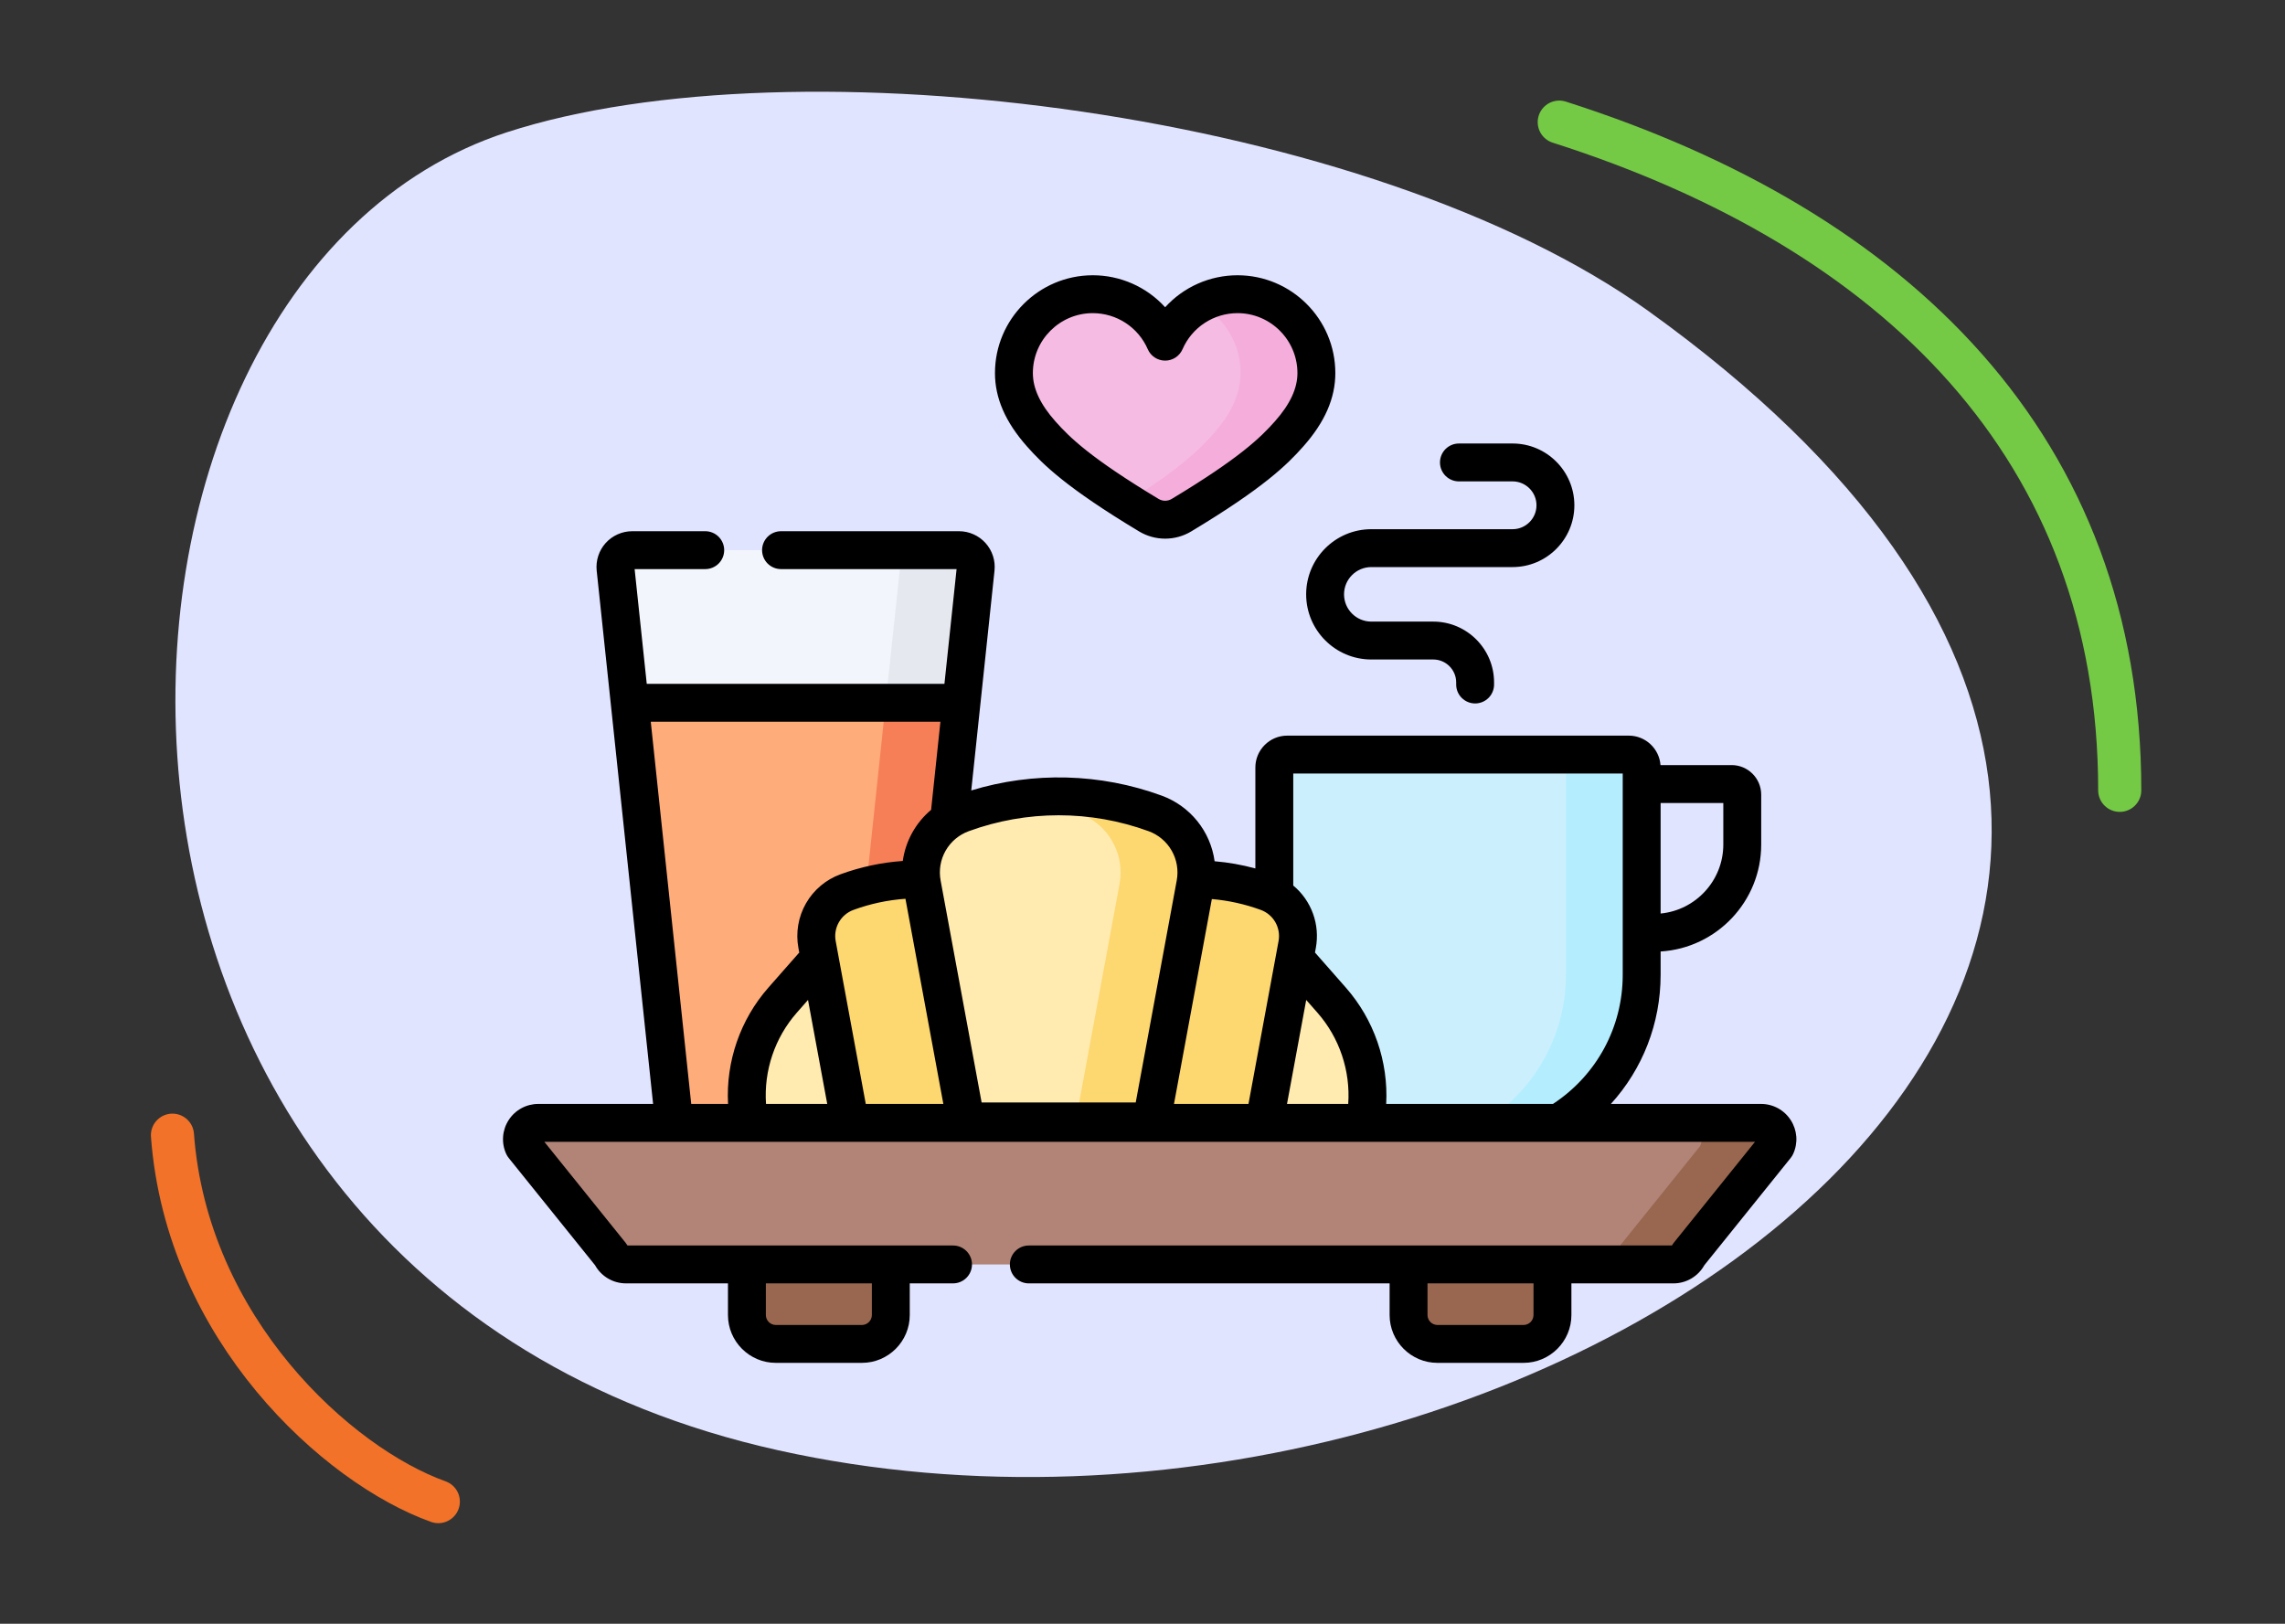 <svg width="159" height="113" viewBox="0 0 159 113" fill="none" xmlns="http://www.w3.org/2000/svg">
<rect x="0" y="0" width="159" height="113" fill="#333333" stroke="none"/>
<path d="M35.254 9.211C55.382 2.668 95.376 7.753 114.727 21.663C175.244 65.161 107.876 112.865 54.158 100.929C0.441 88.994 3.081 19.67 35.254 9.211Z" fill="#E1E4FF"/>
<path d="M147.5 55C147.5 31.252 132 16 108.5 8.5" stroke="#74CA45" stroke-width="3" stroke-linecap="round"/>
<path d="M12 79C13 92.5 23.5 102 30.5 104.5" stroke="#F17228" stroke-width="3" stroke-linecap="round"/>
<g clip-path="url(#clip0_170_2450)">
<path d="M63.822 78.039H46.9L42.831 39.577C42.758 38.888 43.299 38.287 43.992 38.287H66.73C67.424 38.287 67.964 38.888 67.891 39.577L63.822 78.039Z" fill="#F2F5FB"/>
<path d="M66.73 38.287H61.457C62.15 38.287 62.691 38.888 62.618 39.577L58.549 78.039H63.822L67.891 39.577C67.964 38.888 67.424 38.287 66.73 38.287Z" fill="#E6E8F0"/>
<path d="M102.171 79.902H100.735C94.073 79.902 88.672 74.501 88.672 67.838V53.411C88.672 53.293 88.695 53.176 88.74 53.067C88.785 52.958 88.852 52.859 88.935 52.776C89.018 52.693 89.117 52.626 89.226 52.581C89.335 52.536 89.452 52.513 89.57 52.513H113.336C113.454 52.513 113.571 52.536 113.68 52.581C113.789 52.626 113.888 52.693 113.972 52.776C114.055 52.859 114.121 52.958 114.166 53.067C114.211 53.176 114.235 53.293 114.235 53.411V67.838C114.235 74.501 108.834 79.902 102.171 79.902Z" fill="#CCEFFD"/>
<path d="M113.336 52.513H108.063C108.181 52.513 108.298 52.536 108.407 52.581C108.516 52.626 108.615 52.693 108.698 52.776C108.782 52.859 108.848 52.958 108.893 53.067C108.938 53.176 108.961 53.293 108.961 53.411V67.838C108.961 73.848 104.567 78.829 98.817 79.748C99.442 79.848 100.082 79.902 100.735 79.902H102.171C108.834 79.902 114.235 74.501 114.235 67.838V53.411C114.235 53.293 114.211 53.176 114.166 53.067C114.121 52.958 114.055 52.859 113.972 52.776C113.888 52.693 113.789 52.626 113.68 52.581C113.571 52.536 113.454 52.513 113.336 52.513Z" fill="#B4EEFE"/>
<path d="M86.111 20.474C83.856 20.474 81.921 21.834 81.076 23.777C80.231 21.834 78.296 20.474 76.041 20.474C73.01 20.474 70.553 22.931 70.553 25.963C70.553 27.622 71.431 29.046 72.451 30.197C73.583 31.473 75.173 32.982 79.923 35.841C80.271 36.05 80.67 36.161 81.076 36.161C81.482 36.161 81.881 36.05 82.229 35.841C86.979 32.982 88.569 31.473 89.701 30.197C90.721 29.046 91.6 27.622 91.6 25.963C91.6 22.931 89.142 20.474 86.111 20.474Z" fill="#F5BBE3"/>
<path d="M86.111 20.474C85.19 20.473 84.284 20.706 83.477 21.15C85.175 22.083 86.326 23.888 86.326 25.963C86.326 27.622 85.448 29.046 84.427 30.197C83.423 31.329 82.055 32.647 78.439 34.928C78.931 35.237 79.425 35.542 79.923 35.841C80.271 36.05 80.67 36.161 81.076 36.161C81.482 36.161 81.881 36.05 82.229 35.841C86.979 32.982 88.569 31.473 89.701 30.197C90.721 29.046 91.6 27.622 91.6 25.963C91.6 22.931 89.142 20.474 86.111 20.474Z" fill="#F5ADDC"/>
<path d="M43.818 48.906L46.9 78.039H63.822L66.904 48.906H43.818Z" fill="#FFAC7B"/>
<path d="M61.631 48.906L58.549 78.039H63.822L66.904 48.906H61.631Z" fill="#F67F58"/>
<path d="M60.421 78.039H52.129C51.853 76.548 51.919 75.014 52.323 73.552C52.727 72.09 53.457 70.739 54.458 69.6L57.029 66.678L59.527 69.076L60.421 78.039Z" fill="#FFEAB0"/>
<path d="M68.745 78.039H59.127L56.854 65.736C56.565 64.171 57.447 62.627 58.941 62.08C62.167 60.901 65.706 60.901 68.932 62.08C69.655 62.345 70.261 62.857 70.644 63.526C71.025 64.195 71.158 64.978 71.018 65.736L68.745 78.039Z" fill="#FDD76F"/>
<path d="M86.697 78.039H94.99C95.265 76.548 95.198 75.014 94.795 73.552C94.391 72.09 93.661 70.739 92.66 69.6L90.089 66.678L87.591 69.076L86.697 78.039Z" fill="#FFEAB0"/>
<path d="M78.373 78.039H87.99L90.263 65.736C90.552 64.171 89.671 62.627 88.177 62.08C84.951 60.901 81.412 60.901 78.186 62.08C77.463 62.345 76.856 62.857 76.474 63.526C76.092 64.195 75.96 64.978 76.099 65.736L78.373 78.039Z" fill="#FDD76F"/>
<path d="M64.155 61.514C63.767 59.413 64.951 57.339 66.958 56.605C71.29 55.02 76.044 55.02 80.376 56.605C82.383 57.339 83.567 59.413 83.179 61.514L80.126 78.039H67.208L64.155 61.514Z" fill="#FFEAB0"/>
<path d="M80.376 56.605C77.389 55.513 74.181 55.167 71.03 55.597C72.42 55.786 73.785 56.124 75.103 56.605C77.109 57.339 78.293 59.413 77.905 61.514L74.852 78.039H80.126L83.179 61.514C83.567 59.413 82.382 57.339 80.376 56.605Z" fill="#FDD76F"/>
<path d="M116.447 87.995H43.553C43.335 87.995 43.121 87.932 42.937 87.814C42.754 87.695 42.608 87.527 42.517 87.328L36.422 79.754C36.079 79.001 36.63 78.144 37.458 78.144H122.542C123.37 78.144 123.921 79.001 123.578 79.754L117.483 87.328C117.392 87.527 117.246 87.695 117.063 87.814C116.879 87.932 116.665 87.995 116.447 87.995Z" fill="#B28477"/>
<path d="M122.542 78.144H117.268C118.097 78.144 118.648 79.001 118.305 79.754L112.209 87.328C112.119 87.527 111.973 87.695 111.789 87.814C111.606 87.932 111.392 87.995 111.173 87.995H116.447C116.665 87.995 116.879 87.932 117.063 87.814C117.246 87.695 117.392 87.527 117.483 87.328L123.578 79.754C123.921 79.001 123.37 78.144 122.542 78.144ZM59.975 93.526H53.985C52.874 93.526 51.973 92.625 51.973 91.514V87.995H61.986V91.514C61.986 92.625 61.086 93.526 59.975 93.526ZM106.015 93.526H100.025C98.914 93.526 98.014 92.625 98.014 91.514V87.995H108.027V91.514C108.027 92.625 107.126 93.526 106.015 93.526Z" fill="#99674F"/>
<path d="M79.26 36.981C79.808 37.311 80.436 37.486 81.076 37.486C81.704 37.486 82.333 37.318 82.893 36.981C87.945 33.941 89.565 32.337 90.687 31.071C92.188 29.379 92.918 27.708 92.918 25.963C92.918 22.209 89.864 19.156 86.111 19.156C85.163 19.156 84.225 19.354 83.358 19.737C82.491 20.12 81.714 20.68 81.076 21.382C80.438 20.68 79.661 20.12 78.794 19.737C77.927 19.353 76.989 19.155 76.041 19.156C72.288 19.156 69.234 22.209 69.234 25.963C69.234 27.708 69.964 29.379 71.465 31.071C72.587 32.337 74.207 33.941 79.26 36.981ZM76.041 21.792C76.854 21.793 77.65 22.03 78.329 22.476C79.009 22.922 79.543 23.557 79.867 24.303C79.969 24.538 80.138 24.739 80.353 24.88C80.568 25.021 80.819 25.096 81.076 25.096C81.333 25.096 81.584 25.021 81.799 24.88C82.014 24.739 82.183 24.538 82.285 24.303C82.609 23.557 83.143 22.922 83.823 22.476C84.502 22.03 85.298 21.793 86.111 21.792C88.41 21.792 90.281 23.663 90.281 25.963C90.281 27.034 89.769 28.133 88.714 29.322C87.722 30.441 86.266 31.873 81.533 34.721C81.395 34.804 81.237 34.848 81.076 34.848C80.915 34.848 80.757 34.804 80.619 34.721C75.886 31.873 74.43 30.441 73.438 29.322C72.383 28.133 71.871 27.034 71.871 25.963C71.871 23.663 73.742 21.792 76.041 21.792ZM105.251 36.828H95.421C92.921 36.828 90.888 38.861 90.888 41.361C90.888 43.861 92.921 45.895 95.421 45.895H99.732C100.612 45.895 101.327 46.611 101.327 47.49V47.636C101.327 47.985 101.466 48.321 101.713 48.568C101.961 48.815 102.296 48.954 102.646 48.954C102.995 48.954 103.331 48.815 103.578 48.568C103.825 48.321 103.964 47.985 103.964 47.636V47.49C103.964 45.157 102.066 43.258 99.732 43.258H95.421C94.375 43.258 93.524 42.407 93.524 41.361C93.524 40.315 94.375 39.464 95.421 39.464H105.251C107.622 39.464 109.551 37.535 109.551 35.164C109.551 32.793 107.622 30.864 105.251 30.864H101.518C101.168 30.864 100.833 31.003 100.586 31.25C100.339 31.498 100.2 31.833 100.2 32.183C100.2 32.532 100.339 32.868 100.586 33.115C100.833 33.362 101.168 33.501 101.518 33.501H105.251C106.168 33.501 106.915 34.247 106.915 35.164C106.915 36.081 106.168 36.828 105.251 36.828Z" fill="black"/>
<path d="M124.608 77.953C124.386 77.607 124.081 77.322 123.72 77.124C123.358 76.927 122.953 76.824 122.542 76.825H112.091C114.299 74.397 115.553 71.222 115.553 67.838V66.216C119.452 65.977 122.552 62.73 122.552 58.772V55.302C122.552 54.167 121.629 53.244 120.494 53.244H115.545C115.459 52.1 114.503 51.194 113.336 51.194H89.57C88.348 51.194 87.353 52.189 87.353 53.411V60.437C86.425 60.184 85.477 60.016 84.518 59.936C84.378 58.91 83.96 57.943 83.31 57.138C82.659 56.332 81.802 55.72 80.829 55.367C76.567 53.808 71.907 53.691 67.584 55.009L69.202 39.715C69.276 39.016 69.049 38.314 68.578 37.791C68.108 37.268 67.434 36.968 66.731 36.968H54.347C53.998 36.968 53.662 37.107 53.415 37.354C53.168 37.602 53.029 37.937 53.029 38.286C53.029 38.636 53.168 38.971 53.415 39.219C53.662 39.466 53.998 39.605 54.347 39.605H66.563L65.718 47.588H45.004L44.16 39.605H49.074C49.423 39.605 49.759 39.466 50.006 39.219C50.253 38.971 50.392 38.636 50.392 38.286C50.392 37.937 50.253 37.602 50.006 37.354C49.759 37.107 49.423 36.968 49.074 36.968H43.992C43.644 36.968 43.299 37.042 42.981 37.184C42.663 37.325 42.377 37.532 42.144 37.791C41.911 38.05 41.736 38.355 41.628 38.687C41.521 39.018 41.484 39.369 41.52 39.715L45.446 76.825H37.458C37.047 76.824 36.642 76.927 36.281 77.124C35.919 77.321 35.614 77.606 35.392 77.953C35.169 78.298 35.036 78.695 35.007 79.105C34.977 79.515 35.051 79.927 35.223 80.301C35.268 80.401 35.326 80.495 35.395 80.581L41.407 88.05C41.62 88.432 41.931 88.751 42.309 88.973C42.686 89.195 43.116 89.312 43.553 89.312H50.655V91.514C50.655 93.35 52.149 94.844 53.985 94.844H59.975C61.811 94.844 63.305 93.35 63.305 91.514V89.312H66.316C66.666 89.312 67.001 89.174 67.249 88.926C67.496 88.679 67.635 88.344 67.635 87.994C67.635 87.644 67.496 87.309 67.249 87.062C67.001 86.815 66.666 86.676 66.316 86.676H43.663C43.628 86.615 43.588 86.556 43.544 86.501L37.879 79.462H122.121L116.456 86.501C116.412 86.556 116.372 86.615 116.337 86.676H71.59C71.24 86.676 70.905 86.815 70.657 87.062C70.41 87.309 70.271 87.645 70.271 87.995C70.271 88.344 70.41 88.679 70.657 88.927C70.905 89.174 71.24 89.313 71.59 89.313H96.695V91.514C96.695 93.35 98.189 94.844 100.025 94.844H106.015C107.851 94.844 109.345 93.35 109.345 91.514V89.313H116.447C117.341 89.313 118.163 88.823 118.594 88.05L124.605 80.581C124.674 80.495 124.732 80.401 124.777 80.301C124.949 79.927 125.023 79.516 124.994 79.106C124.964 78.695 124.832 78.299 124.608 77.953ZM60.668 89.313V91.514C60.668 91.698 60.595 91.874 60.465 92.004C60.335 92.134 60.159 92.207 59.975 92.208H53.985C53.801 92.207 53.625 92.134 53.495 92.004C53.365 91.874 53.292 91.698 53.292 91.514V89.313H60.668ZM119.915 58.772C119.915 61.276 117.997 63.34 115.553 63.574V55.882H119.915V58.772ZM112.916 53.831V67.838C112.916 71.483 111.104 74.828 108.061 76.825H96.457C96.614 73.877 95.61 70.959 93.65 68.73L91.502 66.288L91.56 65.975C91.709 65.176 91.642 64.352 91.366 63.587C91.09 62.822 90.615 62.145 89.99 61.626V53.831H112.916ZM89.555 76.826L90.892 69.588L91.67 70.471C93.206 72.218 93.976 74.515 93.815 76.826H89.555ZM81.691 76.826L84.325 62.566C85.486 62.666 86.629 62.919 87.724 63.319C88.156 63.475 88.517 63.78 88.745 64.179C88.973 64.578 89.051 65.045 88.967 65.496L86.874 76.826H81.691ZM60.244 76.826L58.151 65.496C58.066 65.045 58.145 64.578 58.373 64.179C58.601 63.78 58.963 63.475 59.394 63.319C60.556 62.894 61.772 62.634 63.005 62.547L65.643 76.826H60.244ZM53.303 76.826C53.142 74.515 53.912 72.218 55.448 70.471L56.225 69.588L57.563 76.826H53.303ZM79.923 57.843C80.603 58.09 81.174 58.571 81.532 59.2C81.891 59.828 82.015 60.563 81.882 61.275L79.029 76.721H68.305L65.452 61.275C65.319 60.563 65.442 59.828 65.801 59.199C66.16 58.571 66.731 58.09 67.411 57.843C71.451 56.367 75.883 56.367 79.923 57.843ZM45.283 50.225H65.439L64.798 56.284C64.796 56.308 64.795 56.331 64.794 56.355C63.718 57.257 63.014 58.526 62.819 59.917C61.339 60.021 59.881 60.333 58.488 60.842C57.471 61.212 56.618 61.931 56.081 62.871C55.545 63.811 55.359 64.911 55.558 65.975L55.617 66.294C55.594 66.317 55.571 66.339 55.55 66.363L53.468 68.73C51.507 70.959 50.504 73.877 50.661 76.825H48.098L45.283 50.225ZM106.708 91.514C106.708 91.698 106.635 91.874 106.505 92.004C106.375 92.134 106.199 92.207 106.015 92.208H100.025C99.842 92.207 99.665 92.134 99.535 92.004C99.406 91.874 99.332 91.698 99.332 91.514V89.313H106.709L106.708 91.514Z" fill="black"/>
</g>
<defs>
<clipPath id="clip0_170_2450">
<rect width="90" height="90" fill="white" transform="translate(35 12)"/>
</clipPath>
</defs>
</svg>
